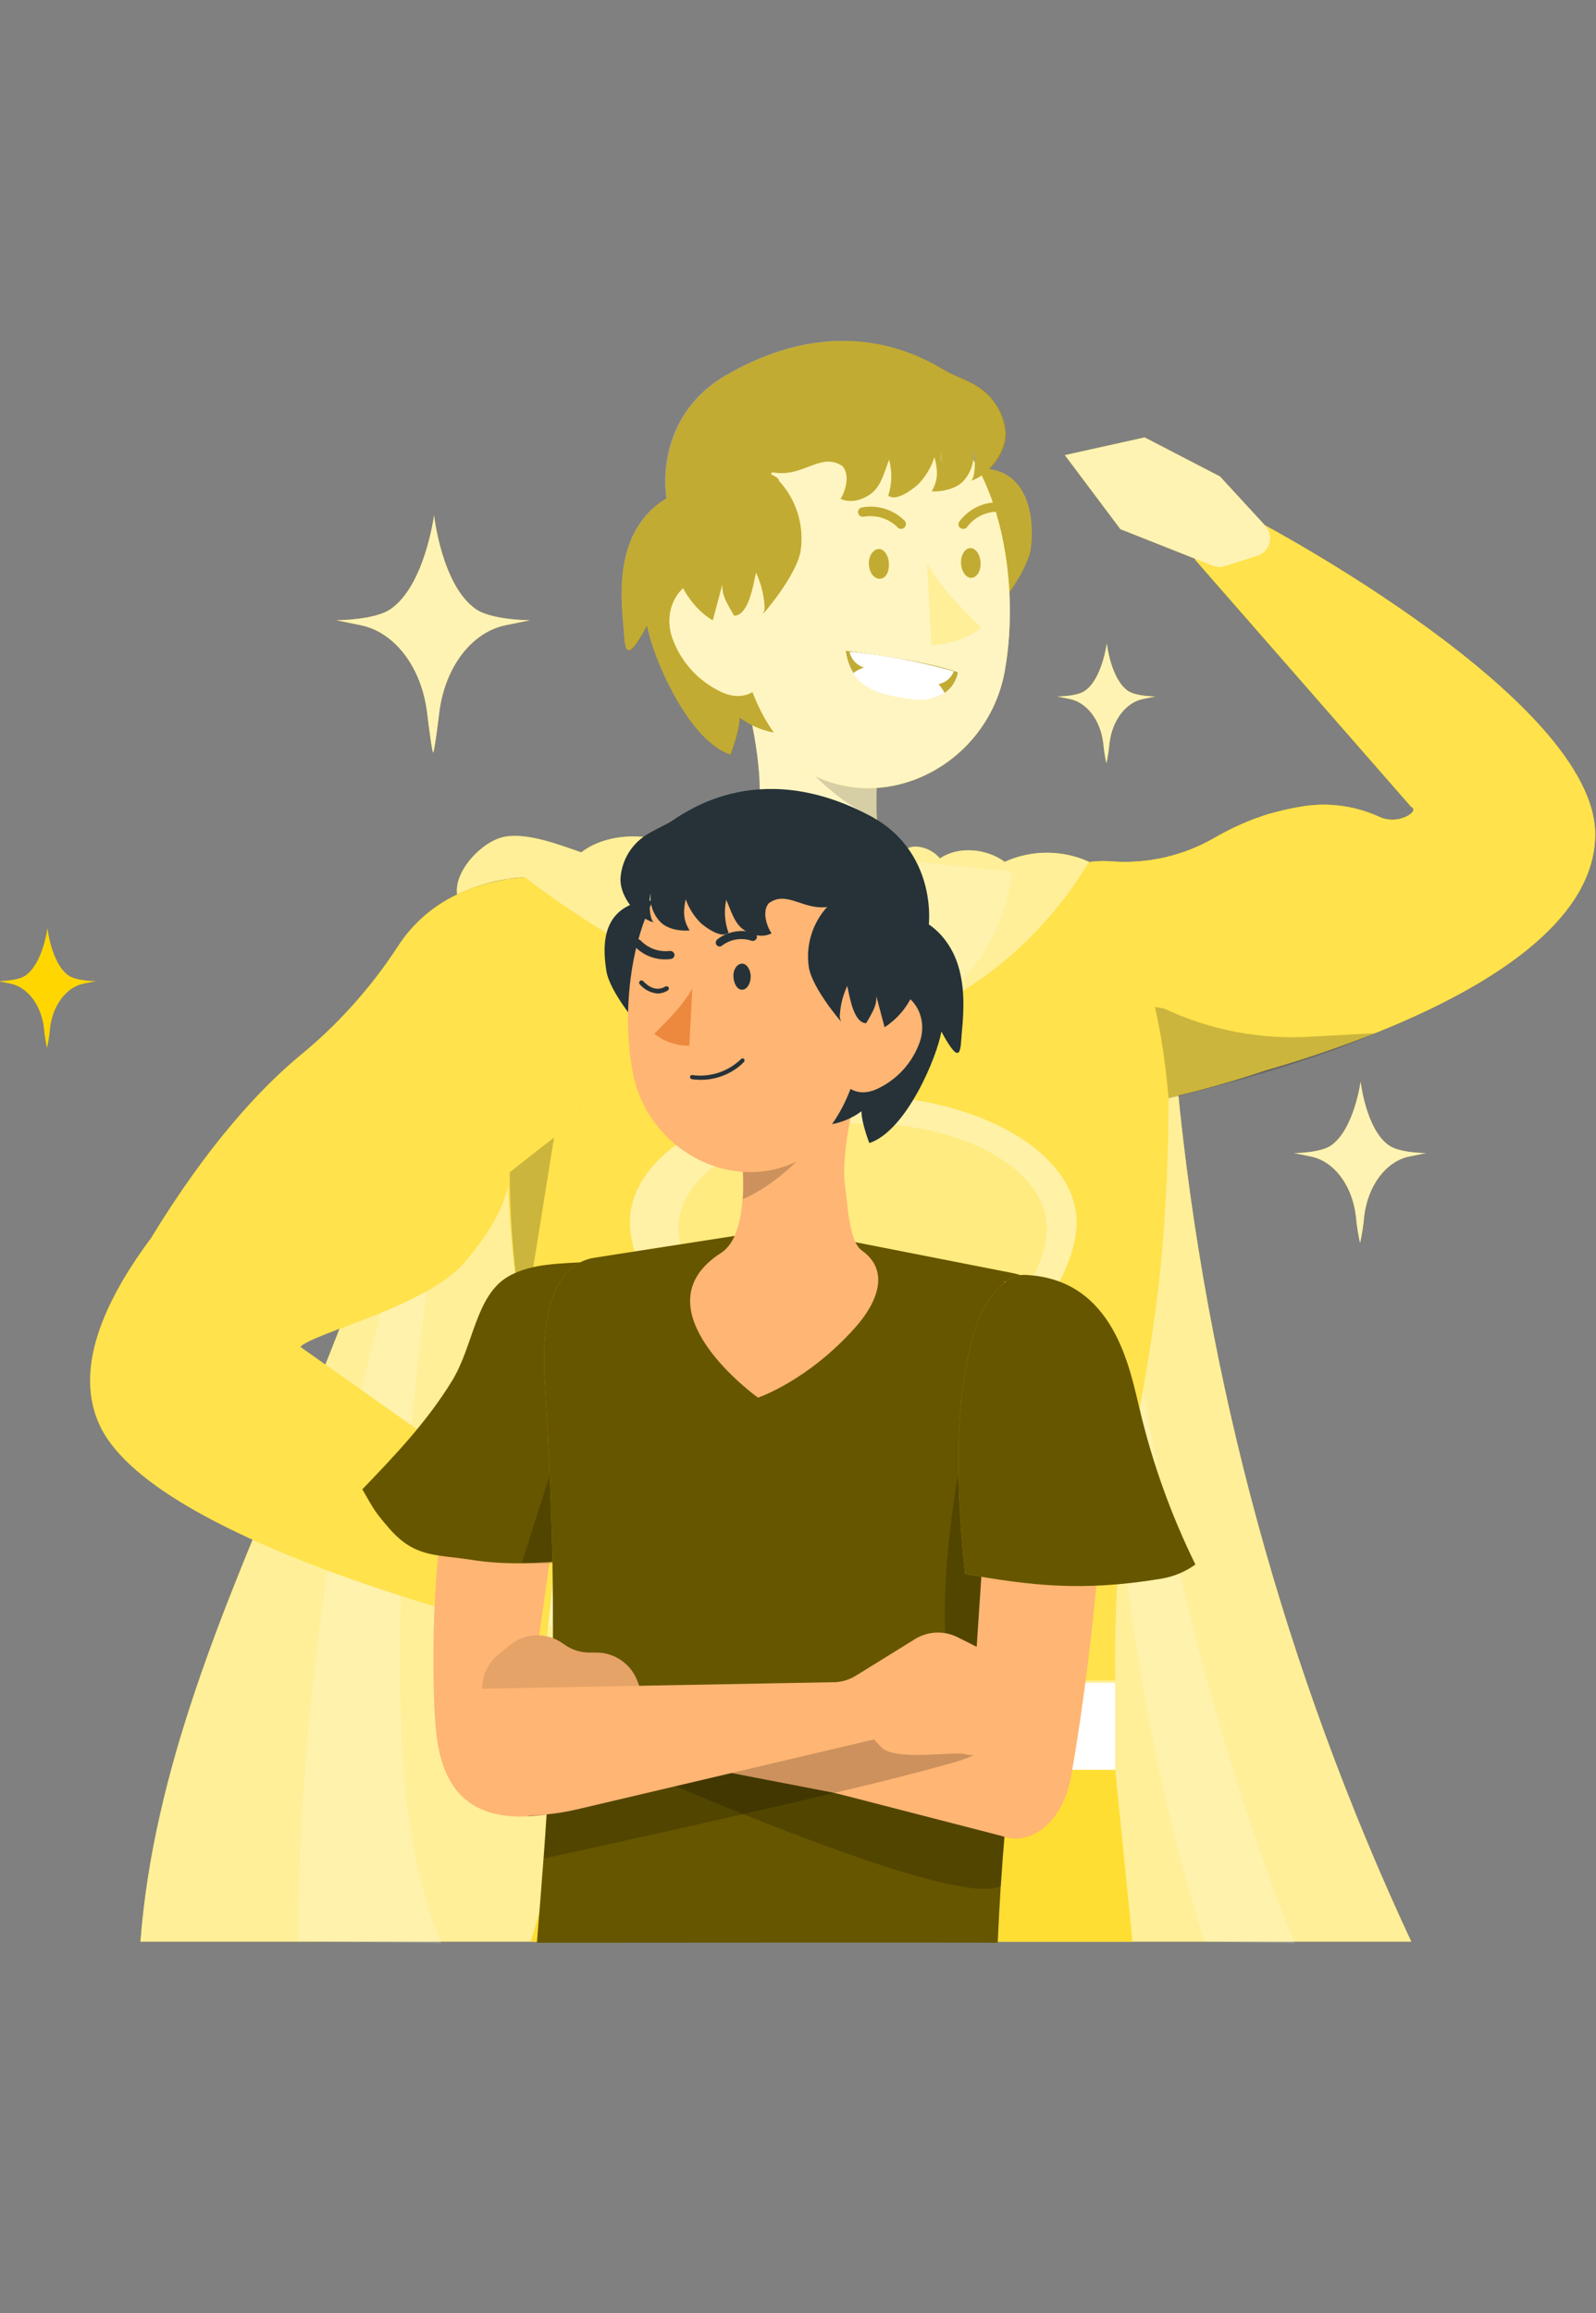 <svg width="345" height="500" viewBox="0 0 345 500" fill="none" xmlns="http://www.w3.org/2000/svg">
<rect x="0" y="0" width="345" height="500" fill="#808080" stroke="none"/>
<g clip-path="url(#clip0_2792_3337)">
<path d="M194.93 190.58C191.34 188.26 189.93 182.82 189.54 177.11C189.303 172.77 189.481 168.417 190.07 164.11C190.18 163.01 190.34 161.95 190.53 160.95C190.689 159.939 190.903 158.938 191.17 157.95L158.56 144.49C162.14 149.89 164.87 167.18 164.11 172.74C163.28 178.98 163.03 187.74 159.79 190L194.93 190.58Z" fill="#FFD600"/>
<g opacity="0.7">
<path d="M194.93 190.58C191.34 188.26 189.93 182.82 189.54 177.11C189.303 172.77 189.481 168.417 190.07 164.11C190.18 163.01 190.34 161.95 190.53 160.95C190.689 159.939 190.903 158.938 191.17 157.95L158.56 144.49C162.14 149.89 164.87 167.18 164.11 172.74C163.28 178.98 163.03 187.74 159.79 190L194.93 190.58Z" fill="white"/>
</g>
<path d="M159.79 190C152.79 195 155.79 202.86 161.48 209.28C163.669 211.742 166.025 214.051 168.53 216.19C179.43 225.52 196.53 221.56 201.62 208.14C203.85 202.19 203.08 195.81 194.93 190.59L159.79 190Z" fill="#FFB573"/>
<path opacity="0.2" d="M189.54 177.11C189.303 172.77 189.481 168.417 190.07 164.11C190.18 163.01 190.34 161.95 190.53 160.95L165.32 156.11C170.61 161.35 178 172.07 189.54 177.11Z" fill="black"/>
<path d="M222.8 118.64C222 124.06 214.57 132.87 214.93 132.34C215.229 131.765 215.334 131.109 215.23 130.47C215.067 128.03 214.467 125.639 213.46 123.41C212.83 126.41 211.87 132.7 208.88 132.75C207.69 130.51 206.23 128.47 206.44 125.93C205.75 128.53 205.11 131.15 204.44 133.75C198.64 130.18 194.97 121.94 196.18 115.06C196.441 113.391 197.022 111.789 197.89 110.34C198.965 108.759 200.269 107.347 201.76 106.15C205.55 102.83 207.09 101.29 212.07 101.29C222.94 101.29 223.6 113.22 222.8 118.64Z" fill="#FFD600"/>
<path opacity="0.3" d="M222.8 118.64C222 124.06 214.57 132.87 214.93 132.34C215.229 131.765 215.334 131.109 215.23 130.47C215.067 128.03 214.467 125.639 213.46 123.41C212.83 126.41 211.87 132.7 208.88 132.75C207.69 130.51 206.23 128.47 206.44 125.93C205.75 128.53 205.11 131.15 204.44 133.75C198.64 130.18 194.97 121.94 196.18 115.06C196.441 113.391 197.022 111.789 197.89 110.34C198.965 108.759 200.269 107.347 201.76 106.15C205.55 102.83 207.09 101.29 212.07 101.29C222.94 101.29 223.6 113.22 222.8 118.64Z" fill="black"/>
<path d="M217.17 145.18C213.12 167.25 186.7 178.89 169.26 163.08C159.19 153.97 157.59 143.08 155.75 126.16C155.46 123.59 155.17 120.89 154.85 118.02C154.31 113.552 154.768 109.02 156.19 104.75C156.774 102.973 157.537 101.261 158.47 99.64C161.88 93.507 167.333 88.763 173.88 86.234C180.426 83.706 187.652 83.552 194.3 85.8C216.16 93.16 220.84 125.32 217.17 145.18Z" fill="#FFD600"/>
<path opacity="0.7" d="M217.17 145.18C213.12 167.25 186.7 178.89 169.26 163.08C159.19 153.97 157.59 143.08 155.75 126.16C155.46 123.59 155.17 120.89 154.85 118.02C154.31 113.552 154.768 109.02 156.19 104.75C156.774 102.973 157.537 101.261 158.47 99.64C161.88 93.507 167.333 88.763 173.88 86.234C180.426 83.706 187.652 83.552 194.3 85.8C216.16 93.16 220.84 125.32 217.17 145.18Z" fill="white"/>
<path d="M189.89 118.67C191.05 118.59 192.06 119.99 192.15 121.76C192.24 123.53 191.54 125.03 190.24 125.1C188.94 125.17 187.92 123.79 187.82 122C187.72 120.21 188.74 118.74 189.89 118.67Z" fill="#FFD600"/>
<path opacity="0.3" d="M189.89 118.67C191.05 118.59 192.06 119.99 192.15 121.76C192.24 123.53 191.54 125.03 190.24 125.1C188.94 125.17 187.92 123.79 187.82 122C187.72 120.21 188.74 118.74 189.89 118.67Z" fill="black"/>
<path d="M209.69 118.49C210.85 118.41 211.86 119.79 211.96 121.56C212.06 123.33 211.22 124.82 210.04 124.9C208.86 124.98 207.85 123.6 207.75 121.83C207.65 120.06 208.54 118.56 209.69 118.49Z" fill="#FFD600"/>
<path opacity="0.3" d="M209.69 118.49C210.85 118.41 211.86 119.79 211.96 121.56C212.06 123.33 211.22 124.82 210.04 124.9C208.86 124.98 207.85 123.6 207.75 121.83C207.65 120.06 208.54 118.56 209.69 118.49Z" fill="black"/>
<path d="M201.36 139.28C204.36 139.59 209.83 137.77 212 135.64C207.87 131.55 203.26 126.95 200.43 121.88L201.36 139.28Z" fill="#FFD600"/>
<path opacity="0.5" d="M201.36 139.28C204.36 139.59 209.83 137.77 212 135.64C207.87 131.55 203.26 126.95 200.43 121.88L201.36 139.28Z" fill="white"/>
<path d="M186.58 111.71C187.877 111.465 189.213 111.528 190.482 111.895C191.75 112.261 192.914 112.921 193.88 113.82C193.936 113.914 194.007 113.999 194.09 114.07C194.194 114.16 194.315 114.228 194.446 114.272C194.577 114.315 194.715 114.332 194.853 114.321C194.99 114.311 195.124 114.274 195.247 114.212C195.37 114.15 195.48 114.064 195.57 113.96C195.66 113.856 195.728 113.734 195.772 113.604C195.815 113.473 195.832 113.335 195.822 113.197C195.811 113.06 195.774 112.926 195.712 112.803C195.65 112.68 195.564 112.57 195.46 112.48C194.278 111.323 192.836 110.465 191.255 109.978C189.673 109.49 187.999 109.388 186.37 109.68C186.232 109.694 186.099 109.737 185.979 109.805C185.859 109.873 185.754 109.966 185.671 110.077C185.588 110.188 185.53 110.315 185.498 110.449C185.467 110.584 185.464 110.724 185.49 110.86C185.512 111.042 185.589 111.212 185.71 111.35C185.818 111.472 185.952 111.568 186.103 111.631C186.254 111.693 186.417 111.72 186.58 111.71Z" fill="#FFD600"/>
<path opacity="0.3" d="M186.58 111.71C187.877 111.465 189.213 111.528 190.482 111.895C191.75 112.261 192.914 112.921 193.88 113.82C193.936 113.914 194.007 113.999 194.09 114.07C194.194 114.16 194.315 114.228 194.446 114.272C194.577 114.315 194.715 114.332 194.853 114.321C194.99 114.311 195.124 114.274 195.247 114.212C195.37 114.15 195.48 114.064 195.57 113.96C195.66 113.856 195.728 113.734 195.772 113.604C195.815 113.473 195.832 113.335 195.822 113.197C195.811 113.06 195.774 112.926 195.712 112.803C195.65 112.68 195.564 112.57 195.46 112.48C194.278 111.323 192.836 110.465 191.255 109.978C189.673 109.49 187.999 109.388 186.37 109.68C186.232 109.694 186.099 109.737 185.979 109.805C185.859 109.873 185.754 109.966 185.671 110.077C185.588 110.188 185.53 110.315 185.498 110.449C185.467 110.584 185.464 110.724 185.49 110.86C185.512 111.042 185.589 111.212 185.71 111.35C185.818 111.472 185.952 111.568 186.103 111.631C186.254 111.693 186.417 111.72 186.58 111.71Z" fill="black"/>
<path d="M216.92 109.59C216.905 109.319 216.786 109.065 216.589 108.879C216.392 108.693 216.131 108.59 215.86 108.59C214.208 108.548 212.571 108.907 211.089 109.637C209.607 110.367 208.324 111.445 207.35 112.78C207.275 112.892 207.223 113.018 207.198 113.151C207.173 113.283 207.175 113.419 207.204 113.551C207.233 113.683 207.288 113.807 207.367 113.917C207.445 114.027 207.545 114.12 207.66 114.19H207.73C207.957 114.326 208.228 114.367 208.485 114.303C208.742 114.239 208.963 114.076 209.1 113.85C209.893 112.812 210.921 111.977 212.1 111.413C213.278 110.85 214.574 110.575 215.88 110.61C216.053 110.618 216.225 110.58 216.379 110.501C216.534 110.422 216.665 110.305 216.76 110.16C216.855 109.984 216.91 109.79 216.92 109.59Z" fill="#FFD600"/>
<path opacity="0.3" d="M216.92 109.59C216.905 109.319 216.786 109.065 216.589 108.879C216.392 108.693 216.131 108.59 215.86 108.59C214.208 108.548 212.571 108.907 211.089 109.637C209.607 110.367 208.324 111.445 207.35 112.78C207.275 112.892 207.223 113.018 207.198 113.151C207.173 113.283 207.175 113.419 207.204 113.551C207.233 113.683 207.288 113.807 207.367 113.917C207.445 114.027 207.545 114.12 207.66 114.19H207.73C207.957 114.326 208.228 114.367 208.485 114.303C208.742 114.239 208.963 114.076 209.1 113.85C209.893 112.812 210.921 111.977 212.1 111.413C213.278 110.85 214.574 110.575 215.88 110.61C216.053 110.618 216.225 110.58 216.379 110.501C216.534 110.422 216.665 110.305 216.76 110.16C216.855 109.984 216.91 109.79 216.92 109.59Z" fill="black"/>
<path d="M167.27 158.35C164.599 157.844 162.079 156.736 159.9 155.11C159.9 158.04 157.9 163.11 157.9 163.11C148.58 160.04 140.9 141.4 139.9 135.22C134.72 144.85 135.17 139.31 134.77 135.22C134.19 129.33 134.04 123.22 136.05 117.67C138.06 112.12 142.64 107.15 148.48 106.19C149.566 106.091 150.66 106.284 151.646 106.75C152.633 107.216 153.477 107.938 154.09 108.84C155.083 110.623 155.731 112.577 156 114.6C158.73 129.21 158.61 146.27 167.27 158.35Z" fill="#FFD600"/>
<path opacity="0.3" d="M167.27 158.35C164.599 157.844 162.079 156.736 159.9 155.11C159.9 158.04 157.9 163.11 157.9 163.11C148.58 160.04 140.9 141.4 139.9 135.22C134.72 144.85 135.17 139.31 134.77 135.22C134.19 129.33 134.04 123.22 136.05 117.67C138.06 112.12 142.64 107.15 148.48 106.19C149.566 106.091 150.66 106.284 151.646 106.75C152.633 107.216 153.477 107.938 154.09 108.84C155.083 110.623 155.731 112.577 156 114.6C158.73 129.21 158.61 146.27 167.27 158.35Z" fill="black"/>
<path d="M154.06 124.85C161.19 125.01 165.54 134 166.3 140.15C167.19 147 162.59 152.63 155.98 149.6C153.515 148.457 151.304 146.833 149.475 144.824C147.646 142.815 146.237 140.461 145.33 137.9C143.12 131.54 146.92 124.7 154.06 124.85Z" fill="#FFD600"/>
<path opacity="0.7" d="M154.06 124.85C161.19 125.01 165.54 134 166.3 140.15C167.19 147 162.59 152.63 155.98 149.6C153.515 148.457 151.304 146.833 149.475 144.824C147.646 142.815 146.237 140.461 145.33 137.9C143.12 131.54 146.92 124.7 154.06 124.85Z" fill="white"/>
<path d="M168.34 103.88C170.205 105.889 171.599 108.289 172.419 110.904C173.239 113.52 173.465 116.286 173.08 119C172.25 124.42 164.58 133.22 164.94 132.69C165.246 132.118 165.358 131.462 165.26 130.82C165.082 128.374 164.459 125.981 163.42 123.76C162.77 126.76 161.78 133.05 158.69 133.09C157.46 130.86 155.95 128.82 156.16 126.27C155.45 128.88 154.79 131.5 154.08 134.1C148.08 130.52 144.28 122.28 145.52 115.4C145.793 113.725 146.394 112.121 147.29 110.68C148.41 109.095 149.758 107.683 151.29 106.49C155.21 103.17 160.4 99.86 165.13 101.85C165.81 102.17 168.52 103.16 168.34 103.88Z" fill="#FFD600"/>
<path opacity="0.3" d="M168.34 103.88C170.205 105.889 171.599 108.289 172.419 110.904C173.239 113.52 173.465 116.286 173.08 119C172.25 124.42 164.58 133.22 164.94 132.69C165.246 132.118 165.358 131.462 165.26 130.82C165.082 128.374 164.459 125.981 163.42 123.76C162.77 126.76 161.78 133.05 158.69 133.09C157.46 130.86 155.95 128.82 156.16 126.27C155.45 128.88 154.79 131.5 154.08 134.1C148.08 130.52 144.28 122.28 145.52 115.4C145.793 113.725 146.394 112.121 147.29 110.68C148.41 109.095 149.758 107.683 151.29 106.49C155.21 103.17 160.4 99.86 165.13 101.85C165.81 102.17 168.52 103.16 168.34 103.88Z" fill="black"/>
<path d="M207 145.34C207 145.34 200.89 142.86 182.88 140.71C183.88 147.25 187.88 150.01 197.09 151.01C206.3 152.01 207 145.34 207 145.34Z" fill="#263238"/>
<path d="M206.18 145.11C205.905 145.828 205.447 146.461 204.853 146.949C204.259 147.436 203.548 147.761 202.79 147.89C197.471 147.248 192.229 146.082 187.14 144.41C186.278 144.214 185.49 143.777 184.867 143.15C184.244 142.523 183.812 141.733 183.62 140.87C191.254 141.591 198.805 143.011 206.18 145.11Z" fill="white"/>
<path d="M202.43 147.35C197.891 145.505 193.095 144.375 188.21 144C186.841 144.149 185.537 144.668 184.44 145.5C186.44 148.74 190.44 150.35 197.01 151.09C199.483 151.528 202.031 151.063 204.19 149.78C203.715 148.895 203.123 148.077 202.43 147.35Z" fill="white"/>
<path d="M218.75 188.49C217.978 195.741 215.266 202.65 210.9 208.49C210.58 208.92 210.25 209.35 209.9 209.77C200.18 222.08 182.71 225.9 168.18 219.43C163.586 217.44 159.176 215.051 155 212.29C146.76 206.75 139.65 199.05 136.3 190.01L161.85 186.72L179.32 184.47L191.26 185.69L218.75 188.49Z" fill="#FFB573"/>
<path d="M92.42 204.87C91.42 279.87 36.07 344.87 30.36 419.7H305.07C277.762 361.2 260.649 298.464 254.47 234.2L250.22 190H109.63C109.63 190 92.52 197.53 92.42 204.87Z" fill="#FFD600"/>
<path opacity="0.6" d="M92.42 204.87C91.42 279.87 36.07 344.87 30.36 419.7H305.07C277.762 361.2 260.649 298.464 254.47 234.2L250.22 190H109.63C109.63 190 92.52 197.53 92.42 204.87Z" fill="white"/>
<path opacity="0.2" d="M64.54 419.6C64.54 419.6 62.94 342.37 88.54 262.47C114.14 182.57 82 286.43 87 379C88.42 405.69 95.41 420 95.41 420L64.54 419.6Z" fill="white"/>
<path opacity="0.2" d="M279.86 420C279.86 420 246.3 342.17 240.27 239.44C240.27 239.44 232.05 330.35 260.41 419.7L279.86 420Z" fill="white"/>
<path d="M270.89 177.18C271.026 177.113 271.166 177.056 271.31 177.01L271.15 177.08L270.89 177.18Z" fill="#FFD600"/>
<path d="M273.1 176.36L272.39 176.62L271.81 176.83H271.72L271.31 176.98C271.88 176.78 272.48 176.57 273.1 176.36Z" fill="#FFD600"/>
<path d="M344.82 180.34C344.82 207.78 295.58 225.05 273.61 231.34C252.77 238.34 240.27 239.39 240.27 239.39C239.5 232.14 223.78 189.59 223.78 189.59C223.78 189.59 233.18 185.59 239.92 186.19H240.09C247.979 186.813 255.869 185.005 262.7 181.01C265.183 179.576 267.771 178.329 270.44 177.28L270.89 177.11L271.15 177.01L271.72 176.79H271.81L272.39 176.58L273.1 176.32L273.93 176.05L274.18 175.97L274.44 175.89L274.63 175.84H274.7C276.643 175.277 278.616 174.823 280.61 174.48C286.458 173.34 292.515 174.038 297.95 176.48C298.982 176.986 300.125 177.226 301.274 177.179C302.423 177.132 303.542 176.799 304.53 176.21C305.53 175.57 305.96 174.88 305 174.34L258.26 120.88L272.51 113.05C272.51 113.05 344.82 151.26 344.82 180.34Z" fill="#FFD600"/>
<path d="M344.82 180.34C344.82 207.78 295.58 225.05 273.61 231.34C252.77 238.34 240.27 239.39 240.27 239.39C239.5 232.14 223.78 189.59 223.78 189.59C223.78 189.59 233.18 185.59 239.92 186.19H240.09C247.979 186.813 255.869 185.005 262.7 181.01C265.183 179.576 267.771 178.329 270.44 177.28L270.89 177.11L271.15 177.01L271.72 176.79H271.81L272.39 176.58L273.1 176.32L273.93 176.05L274.18 175.97L274.44 175.89L274.63 175.84H274.7C276.643 175.277 278.616 174.823 280.61 174.48C286.458 173.34 292.515 174.038 297.95 176.48C298.982 176.986 300.125 177.226 301.274 177.179C302.423 177.132 303.542 176.799 304.53 176.21C305.53 175.57 305.96 174.88 305 174.34L258.26 120.88L272.51 113.05C272.51 113.05 344.82 151.26 344.82 180.34Z" fill="#FFD600"/>
<g opacity="0.3">
<path d="M344.82 180.34C344.82 207.78 295.58 225.05 273.61 231.34C252.77 238.34 240.27 239.39 240.27 239.39C239.5 232.14 223.78 189.59 223.78 189.59C223.78 189.59 233.18 185.59 239.92 186.19H240.09C247.979 186.813 255.869 185.005 262.7 181.01C265.183 179.576 267.771 178.329 270.44 177.28L270.89 177.11L271.15 177.01L271.72 176.79H271.81L272.39 176.58L273.1 176.32L273.93 176.05L274.18 175.97L274.44 175.89L274.63 175.84H274.7C276.643 175.277 278.616 174.823 280.61 174.48C286.458 173.34 292.515 174.038 297.95 176.48C298.982 176.986 300.125 177.226 301.274 177.179C302.423 177.132 303.542 176.799 304.53 176.21C305.53 175.57 305.96 174.88 305 174.34L258.26 120.88L272.51 113.05C272.51 113.05 344.82 151.26 344.82 180.34Z" fill="white"/>
</g>
<path d="M262.11 122.27L242.19 114.38L230.19 98.38L247.43 94.55L263.73 103L273.51 113.64C273.963 114.134 274.285 114.734 274.445 115.385C274.606 116.036 274.6 116.717 274.429 117.365C274.258 118.013 273.926 118.608 273.465 119.095C273.004 119.581 272.428 119.944 271.79 120.15L264.79 122.38C263.911 122.653 262.964 122.614 262.11 122.27Z" fill="#FFD600"/>
<path opacity="0.7" d="M262.11 122.27L242.19 114.38L230.19 98.38L247.43 94.55L263.73 103L273.51 113.64C273.963 114.134 274.285 114.734 274.445 115.385C274.606 116.036 274.6 116.717 274.429 117.365C274.258 118.013 273.926 118.608 273.465 119.095C273.004 119.581 272.428 119.944 271.79 120.15L264.79 122.38C263.911 122.653 262.964 122.614 262.11 122.27Z" fill="white"/>
<path opacity="0.2" d="M249.07 217.57L251.07 237.8C251.07 237.8 280.56 230.96 297.23 223.33L283.84 224.06C272.762 224.82 261.674 222.734 251.63 218L249.07 217.57Z" fill="black"/>
<path d="M252.6 237.33C252.31 301.72 240.48 307.8 241.04 363.22C241.04 363.22 129.55 363.67 125.77 363.77C116.77 289.19 107.6 285.77 110.02 228.5C108.85 209.69 119.52 193.15 130.25 191L179.34 184.47L226.56 189.47C238.56 191.19 249.41 200.65 252.6 237.33Z" fill="#FFD600"/>
<path opacity="0.3" d="M252.6 237.33C252.31 301.72 240.48 307.8 241.04 363.22C241.04 363.22 129.55 363.67 125.77 363.77C116.77 289.19 107.6 285.77 110.02 228.5C108.85 209.69 119.52 193.15 130.25 191L179.34 184.47L226.56 189.47C238.56 191.19 249.41 200.65 252.6 237.33Z" fill="white"/>
<path d="M172.08 111.58C169.08 104.98 165.08 101.79 167.41 102.15C173.67 103.15 177.5 97.64 182.1 100.74C184.34 103.3 181.76 108.06 181.65 107.8C183.95 108.89 186.82 108.03 188.71 106.35C190.6 104.67 191.26 101.73 192.19 99.35C192.886 101.909 192.824 104.616 192.01 107.14C193.66 108.45 197.06 105.99 198.61 104.56C200.159 102.919 201.317 100.951 202 98.8C202.59 101.1 203.05 103.44 201.4 106.21C203.74 106.34 206.81 105.62 208.35 103.87C209.155 102.958 209.751 101.882 210.096 100.716C210.441 99.55 210.528 98.323 210.35 97.12C210.88 98.3 210.96 103.12 209.91 103.93C213.91 102.62 217.62 97.62 217.41 93.45C217.217 91.358 216.523 89.343 215.387 87.576C214.25 85.809 212.704 84.343 210.88 83.3C209.09 82.23 207.1 81.53 205.22 80.61C202.33 79.19 183.97 65.49 157.01 81.11C140.28 90.81 143.55 110.11 145.54 112.21C148.01 114.8 151.9 115.67 155.49 115.31C159.08 114.95 172.86 113.33 172.08 111.58Z" fill="#FFD600"/>
<path opacity="0.3" d="M172.08 111.58C169.08 104.98 165.08 101.79 167.41 102.15C173.67 103.15 177.5 97.64 182.1 100.74C184.34 103.3 181.76 108.06 181.65 107.8C183.95 108.89 186.82 108.03 188.71 106.35C190.6 104.67 191.26 101.73 192.19 99.35C192.886 101.909 192.824 104.616 192.01 107.14C193.66 108.45 197.06 105.99 198.61 104.56C200.159 102.919 201.317 100.951 202 98.8C202.59 101.1 203.05 103.44 201.4 106.21C203.74 106.34 206.81 105.62 208.35 103.87C209.155 102.958 209.751 101.882 210.096 100.716C210.441 99.55 210.528 98.323 210.35 97.12C210.88 98.3 210.96 103.12 209.91 103.93C213.91 102.62 217.62 97.62 217.41 93.45C217.217 91.358 216.523 89.343 215.387 87.576C214.25 85.809 212.704 84.343 210.88 83.3C209.09 82.23 207.1 81.53 205.22 80.61C202.33 79.19 183.97 65.49 157.01 81.11C140.28 90.81 143.55 110.11 145.54 112.21C148.01 114.8 151.9 115.67 155.49 115.31C159.08 114.95 172.86 113.33 172.08 111.58Z" fill="black"/>
<path d="M207 145.34C207 145.34 200.89 142.86 182.88 140.71C183.88 147.25 187.88 150.01 197.09 151.01C206.3 152.01 207 145.34 207 145.34Z" fill="#FFD600"/>
<path opacity="0.3" d="M207 145.34C207 145.34 200.89 142.86 182.88 140.71C183.88 147.25 187.88 150.01 197.09 151.01C206.3 152.01 207 145.34 207 145.34Z" fill="black"/>
<path d="M206.18 145.11C205.905 145.828 205.447 146.461 204.853 146.949C204.259 147.436 203.548 147.761 202.79 147.89C197.471 147.248 192.229 146.082 187.14 144.41C186.278 144.214 185.49 143.777 184.867 143.15C184.244 142.523 183.812 141.733 183.62 140.87C191.254 141.591 198.805 143.011 206.18 145.11Z" fill="white"/>
<path d="M202.43 147.35C197.891 145.505 193.095 144.375 188.21 144C186.841 144.149 185.537 144.668 184.44 145.5C186.44 148.74 190.44 150.35 197.01 151.09C199.483 151.528 202.031 151.063 204.19 149.78C203.715 148.895 203.123 148.077 202.43 147.35Z" fill="white"/>
<path d="M120 335.37C120 335.37 143.58 322.87 143.45 324.24C143.32 325.61 143.94 352.06 143.94 352.06L118.23 351.47L120 335.37Z" fill="#FFD600"/>
<path d="M143.43 324.24C143.43 324.24 165.14 324.95 165.02 327.36C164.9 329.77 162.56 350 162.56 350L143.92 352.07L143.43 324.24Z" fill="#FFD600"/>
<g opacity="0.7">
<path d="M165 327.36C164.88 329.78 162.55 349.99 162.55 349.99L143.91 352.06L118.2 351.47L119.97 335.37C119.97 335.37 143.55 322.87 143.42 324.24C143.43 324.24 165.14 325 165 327.36Z" fill="white"/>
</g>
<path d="M218.75 188.49C217.978 195.741 215.266 202.65 210.9 208.49C210.58 208.92 210.25 209.35 209.9 209.77C200.18 222.08 182.71 225.9 168.18 219.43C163.586 217.44 159.176 215.051 155 212.29C146.76 206.75 139.65 199.05 136.3 190.01L161.85 186.72L179.32 184.47L191.26 185.69L218.75 188.49Z" fill="#FFD600"/>
<path opacity="0.7" d="M218.75 188.49C217.978 195.741 215.266 202.65 210.9 208.49C210.58 208.92 210.25 209.35 209.9 209.77C200.18 222.08 182.71 225.9 168.18 219.43C163.586 217.44 159.176 215.051 155 212.29C146.76 206.75 139.65 199.05 136.3 190.01L161.85 186.72L179.32 184.47L191.26 185.69L218.75 188.49Z" fill="white"/>
<path opacity="0.2" d="M110.18 253.43C110.216 264.675 111.22 275.897 113.18 286.97L121.53 234.85L110.18 253.43Z" fill="black"/>
<path d="M64.92 291.14L120.77 330.6L118.21 353.81C118.21 353.81 34.39 334.54 21.7 308.39C15.77 296.19 22.45 281.27 32.77 267.47C32.775 267.454 32.775 267.436 32.77 267.42C45.04 247.35 56.19 235.42 64.6 228.37C72.848 221.658 80.012 213.715 85.84 204.82C100.32 182.09 132.84 191.3 132.84 191.3C125.43 208.64 125.35 241.62 125.35 241.62C125.35 241.62 118.08 247.1 110.14 253.43C110.06 258.78 106.81 265.33 100.53 272.73C92.28 282.49 67.74 288.05 64.92 291.14Z" fill="#FFD600"/>
<path opacity="0.3" d="M64.92 291.14L120.77 330.6L118.21 353.81C118.21 353.81 34.39 334.54 21.7 308.39C15.77 296.19 22.45 281.27 32.77 267.47C32.775 267.454 32.775 267.436 32.77 267.42C45.04 247.35 56.19 235.42 64.6 228.37C72.848 221.658 80.012 213.715 85.84 204.82C100.32 182.09 132.84 191.3 132.84 191.3C125.43 208.64 125.35 241.62 125.35 241.62C125.35 241.62 118.08 247.1 110.14 253.43C110.06 258.78 106.81 265.33 100.53 272.73C92.28 282.49 67.74 288.05 64.92 291.14Z" fill="white"/>
<path d="M107.11 184.58C124.767 199.265 144.829 210.788 166.41 218.64C166.41 211.87 164.25 198.19 160.41 189.71C159.32 187.33 157.94 184.94 155.71 183.57C153.48 182.2 150.21 182.21 148.55 184.24C142.21 179.76 131.78 179.55 125.63 184.24C120.87 182.59 114.11 179.97 109.15 180.86C104.19 181.75 98.07 188.36 98.81 193.35C103.385 191.16 108.345 189.889 113.41 189.61C112.05 188 113.38 189.66 107.11 184.58Z" fill="#FFD600"/>
<path opacity="0.6" d="M107.11 184.58C124.767 199.265 144.829 210.788 166.41 218.64C166.41 211.87 164.25 198.19 160.41 189.71C159.32 187.33 157.94 184.94 155.71 183.57C153.48 182.2 150.21 182.21 148.55 184.24C142.21 179.76 131.78 179.55 125.63 184.24C120.87 182.59 114.11 179.97 109.15 180.86C104.19 181.75 98.07 188.36 98.81 193.35C103.385 191.16 108.345 189.889 113.41 189.61C112.05 188 113.38 189.66 107.11 184.58Z" fill="white"/>
<path d="M235.43 186.29C232.563 184.992 229.452 184.321 226.305 184.321C223.158 184.321 220.047 184.992 217.18 186.29C213.26 183.42 207.23 182.81 203.18 185.56C202.543 184.798 201.754 184.177 200.864 183.736C199.974 183.296 199.002 183.045 198.01 183C196.01 182.93 194.73 184.31 193.36 185.74C196.24 187.19 197.71 190.42 198.73 193.48C201.333 201.231 202.443 209.406 202 217.57C215.8 210.83 227.51 199.52 235.43 186.29Z" fill="#FFD600"/>
<path opacity="0.6" d="M235.43 186.29C232.563 184.992 229.452 184.321 226.305 184.321C223.158 184.321 220.047 184.992 217.18 186.29C213.26 183.42 207.23 182.81 203.18 185.56C202.543 184.798 201.754 184.177 200.864 183.736C199.974 183.296 199.002 183.045 198.01 183C196.01 182.93 194.73 184.31 193.36 185.74C196.24 187.19 197.71 190.42 198.73 193.48C201.333 201.231 202.443 209.406 202 217.57C215.8 210.83 227.51 199.52 235.43 186.29Z" fill="white"/>
<path opacity="0.5" d="M232.73 264.22C232.73 279.41 211.11 306.56 184.44 306.56C157.77 306.56 136.15 279.41 136.15 264.22C136.15 249.03 157.77 236.71 184.44 236.71C211.11 236.71 232.73 249 232.73 264.22Z" fill="white"/>
<path d="M226.24 265.53C226.24 278.04 208.43 300.41 186.46 300.41C164.49 300.41 146.69 278 146.69 265.53C146.69 253.06 164.49 242.86 186.46 242.86C208.43 242.86 226.24 253 226.24 265.53Z" fill="#FFD600"/>
<path opacity="0.5" d="M226.24 265.53C226.24 278.04 208.43 300.41 186.46 300.41C164.49 300.41 146.69 278 146.69 265.53C146.69 253.06 164.49 242.86 186.46 242.86C208.43 242.86 226.24 253 226.24 265.53Z" fill="white"/>
<path d="M241.06 363.77H125.77V382.58H241.06V363.77Z" fill="white"/>
<path d="M125.77 382.58L114.74 419.7H244.79L241.07 382.58H125.77Z" fill="#FFD600"/>
<path opacity="0.2" d="M125.77 382.58L114.74 419.7H244.79L241.07 382.58H125.77Z" fill="white"/>
<path d="M211.22 362.57H176.75V383.18H211.22V362.57Z" fill="#263238"/>
<path opacity="0.7" d="M211.22 362.57H176.75V383.18H211.22V362.57Z" fill="white"/>
<path opacity="0.7" d="M191.18 362.57L181.03 383.18H188.55L199.02 362.57H191.18Z" fill="white"/>
<path opacity="0.7" d="M202.24 362.57L192.09 383.18H197.46L207.93 362.57H202.24Z" fill="white"/>
<path opacity="0.2" d="M222.8 118.59C222.38 121.42 220.17 125.16 218.19 128.02C218.511 133.743 218.176 139.484 217.19 145.13C215.991 151.78 212.629 157.848 207.628 162.392C202.626 166.937 196.264 169.702 189.53 170.26C189.405 172.525 189.405 174.795 189.53 177.06C189.67 179.99 190.25 182.882 191.25 185.64L218.72 188.44C217.948 195.691 215.236 202.6 210.87 208.44C210.55 208.87 210.22 209.3 209.87 209.72C200.15 222.03 182.68 225.85 168.15 219.38C163.567 217.388 159.166 214.999 155 212.24C146.76 206.7 139.65 199 136.3 189.96L161.85 186.67C163.17 182.93 163.47 177.17 164.07 172.67C164.49 169.6 163.85 162.96 162.59 156.73C161.631 156.254 160.717 155.692 159.86 155.05C159.86 157.98 157.86 163.05 157.86 163.05C148.54 159.98 140.86 141.34 139.86 135.16C134.67 144.79 135.13 139.25 134.73 135.16C134.15 129.27 134 123.16 136.01 117.61C137.444 113.483 140.273 109.985 144.01 107.72C143.01 100.94 144.39 88.33 156.89 81.08C183.89 65.46 202.21 79.16 205.1 80.58C206.98 81.5 208.96 82.2 210.76 83.27C212.584 84.312 214.13 85.779 215.267 87.546C216.403 89.313 217.097 91.328 217.29 93.42C217.42 96.14 215.9 99.2 213.72 101.37C223 102.56 223.56 113.48 222.8 118.59Z" fill="white"/>
<path opacity="0.2" d="M203.61 99.93L203.27 99.36C203.395 98.619 203.395 97.862 203.27 97.12C203.533 98.033 203.647 98.981 203.61 99.93Z" fill="white"/>
<path d="M128.14 389.82C125.328 390.736 122.458 391.464 119.55 392C119.1 392.08 118.66 392.16 118.23 392.22C116.82 392.43 115.5 392.56 114.23 392.62C94.88 393.62 94.38 377.46 93.9 369.23C93.424 358.224 93.698 347.199 94.72 336.23C96.06 320.96 98.6 305.1 102.29 293.23C107.63 276.11 116.29 274.23 123.64 274.1C125.06 274.1 126.45 274.1 127.75 274.1C127.75 274.1 126.81 278.95 126.36 283.63L123.44 304.37L119.38 333.15L118.75 337.64V337.89L116.55 353.47L116.04 357.06C115.81 359.45 115.64 362.82 118.25 364.74C118.618 365.025 119.021 365.26 119.45 365.44C121.15 366.2 123.66 366.51 127.31 366.08L127.68 376.3L127.75 378.14L127.87 381.32L128.07 387.1L128.14 389.82Z" fill="#FFB573"/>
<path d="M84.15 330.4C89.69 336.73 94.15 335.96 101.81 337.16C109.47 338.36 116.07 337.94 123.81 337.23C125.38 315.7 128.03 294.23 127.81 272.72C121.53 273.19 114.81 272.93 109.66 276.05C102.8 280.22 102.34 290.93 97.72 298.48C92.26 307.4 85.26 314.71 78.33 321.93C80.85 326.33 81 326.75 84.15 330.4Z" fill="#FFD600"/>
<g opacity="0.6">
<path d="M84.15 330.4C89.69 336.73 94.15 335.96 101.81 337.16C109.47 338.36 116.07 337.94 123.81 337.23C125.38 315.7 128.03 294.23 127.81 272.72C121.53 273.19 114.81 272.93 109.66 276.05C102.8 280.22 102.34 290.93 97.72 298.48C92.26 307.4 85.26 314.71 78.33 321.93C80.85 326.33 81 326.75 84.15 330.4Z" fill="black"/>
</g>
<path opacity="0.2" d="M123.44 304.36L112.76 337.92H126.24L123.44 304.36Z" fill="black"/>
<path d="M226.62 342.62C225.39 348.12 223.92 353.51 222.42 360.38C222.1 361.85 221.77 363.38 221.42 365.02C220.97 367.3 220.52 369.72 220.09 372.36C219.61 375.36 219.14 378.56 218.69 382.12C218.29 385.2 217.92 388.52 217.57 392.12C217.42 393.69 217.26 395.31 217.12 397.01C216.84 400.32 216.57 403.85 216.33 407.62C216.09 411.39 215.87 415.57 215.67 419.95C212.41 419.87 116.06 419.95 116.06 419.95C116.6 413.54 117.06 407.51 117.5 401.69C117.73 398.46 117.96 395.3 118.15 392.18V392.11C118.22 391.11 118.28 390.21 118.33 389.27C118.48 386.89 118.61 384.54 118.73 382.2C119.02 376.6 119.24 371.06 119.38 365.41C119.38 365.17 119.38 364.93 119.38 364.69C119.46 361.21 119.51 357.69 119.53 354.07C119.53 348.87 119.53 343.5 119.42 337.86C119.42 337.76 119.42 337.66 119.42 337.56C119.42 336.1 119.37 334.62 119.33 333.12C119.21 328.52 119.05 323.72 118.83 318.67C118.56 312.37 118.21 305.67 117.77 298.53C117.25 290.08 117.85 278.85 123.58 274.08C124.147 273.603 124.768 273.193 125.43 272.86C126.413 272.362 127.47 272.024 128.56 271.86L158.81 267.15L169.36 265.51L184.9 268.51L219 275.21C219.408 275.289 219.812 275.389 220.21 275.51C222.414 276.154 224.346 277.503 225.71 279.35C229.23 284.06 229.96 292.35 229.26 303.51C230.13 322.8 228.78 332.88 226.62 342.62Z" fill="#FFD600"/>
<path opacity="0.6" d="M226.62 342.62C225.39 348.12 223.92 353.51 222.42 360.38C222.1 361.85 221.77 363.38 221.42 365.02C220.97 367.3 220.52 369.72 220.09 372.36C219.61 375.36 219.14 378.56 218.69 382.12C218.29 385.2 217.92 388.52 217.57 392.12C217.42 393.69 217.26 395.31 217.12 397.01C216.84 400.32 216.57 403.85 216.33 407.62C216.09 411.39 215.87 415.57 215.67 419.95C212.41 419.87 116.06 419.95 116.06 419.95C116.6 413.54 117.06 407.51 117.5 401.69C117.73 398.46 117.96 395.3 118.15 392.18V392.11C118.22 391.11 118.28 390.21 118.33 389.27C118.48 386.89 118.61 384.54 118.73 382.2C119.02 376.6 119.24 371.06 119.38 365.41C119.38 365.17 119.38 364.93 119.38 364.69C119.46 361.21 119.51 357.69 119.53 354.07C119.53 348.87 119.53 343.5 119.42 337.86C119.42 337.76 119.42 337.66 119.42 337.56C119.42 336.1 119.37 334.62 119.33 333.12C119.21 328.52 119.05 323.72 118.83 318.67C118.56 312.37 118.21 305.67 117.77 298.53C117.25 290.08 117.85 278.85 123.58 274.08C124.147 273.603 124.768 273.193 125.43 272.86C126.413 272.362 127.47 272.024 128.56 271.86L158.81 267.15L169.36 265.51L184.9 268.51L219 275.21C219.408 275.289 219.812 275.389 220.21 275.51C222.414 276.154 224.346 277.503 225.71 279.35C229.23 284.06 229.96 292.35 229.26 303.51C230.13 322.8 228.78 332.88 226.62 342.62Z" fill="black"/>
<path d="M186.31 270.31C192.37 274.63 189.8 281.42 184.86 286.97C174.57 298.52 163.86 302.11 163.86 302.11C163.7 302.04 137.13 282.84 155.86 270.83C158.96 268.83 160.17 264.12 160.51 259.19C160.716 255.424 160.566 251.647 160.06 247.91C159.97 246.97 159.82 246.05 159.66 245.18C159.5 244.31 159.32 243.43 159.11 242.62L187.38 231C184.28 235.66 181.92 250.6 182.58 255.41C183.3 260.79 183.51 268.32 186.31 270.31Z" fill="#FFB573"/>
<path opacity="0.2" d="M160.6 259.19C160.806 255.424 160.655 251.647 160.15 247.91C160.06 246.97 159.91 246.05 159.75 245.18L181.54 241C177 245.57 170.56 254.83 160.6 259.19Z" fill="black"/>
<path d="M131.07 209.84C131.78 214.52 138.41 222.13 138.07 221.67C137.805 221.178 137.71 220.612 137.8 220.06C137.951 217.943 138.49 215.872 139.39 213.95C139.94 216.57 140.8 221.95 143.47 222.02C144.53 220.09 145.84 218.33 145.66 216.13C146.28 218.38 146.84 220.64 147.45 222.89C150.09 221.179 152.188 218.751 153.499 215.891C154.809 213.031 155.278 209.857 154.85 206.74C154.615 205.291 154.099 203.901 153.33 202.65C152.374 201.27 151.218 200.04 149.9 199C146.52 196.13 142.21 193.78 137.9 195C129.76 197.32 130.36 205.16 131.07 209.84Z" fill="#263238"/>
<path d="M136.73 231.59C140.23 250.66 163.06 260.72 178.13 247.06C186.83 239.19 188.22 229.8 189.8 215.16C190.05 212.94 190.3 210.61 190.59 208.16C191.052 204.301 190.652 200.387 189.42 196.7C188.912 195.16 188.242 193.678 187.42 192.28C184.476 186.967 179.76 182.855 174.095 180.662C168.43 178.469 162.175 178.334 156.42 180.28C137.6 186.64 133.56 214.43 136.73 231.59Z" fill="#FFB573"/>
<path d="M155.25 204.54C155.11 204.49 154.988 204.399 154.9 204.28C154.76 204.091 154.701 203.855 154.735 203.623C154.769 203.391 154.893 203.181 155.08 203.04C156.203 202.181 157.518 201.608 158.912 201.371C160.306 201.135 161.736 201.24 163.08 201.68C163.187 201.724 163.285 201.788 163.367 201.87C163.449 201.952 163.514 202.049 163.559 202.155C163.603 202.262 163.626 202.377 163.627 202.493C163.627 202.608 163.604 202.723 163.56 202.83C163.469 203.05 163.296 203.225 163.077 203.319C162.858 203.412 162.612 203.416 162.39 203.33C161.325 202.981 160.19 202.897 159.085 203.087C157.979 203.277 156.938 203.735 156.05 204.42C155.938 204.508 155.806 204.565 155.666 204.586C155.526 204.607 155.382 204.591 155.25 204.54Z" fill="#263238"/>
<path d="M145.59 205.88C145.495 205.768 145.375 205.68 145.239 205.622C145.104 205.565 144.957 205.54 144.81 205.55C143.666 205.694 142.504 205.571 141.416 205.189C140.328 204.807 139.343 204.178 138.54 203.35C138.385 203.167 138.164 203.052 137.925 203.029C137.685 203.007 137.447 203.079 137.26 203.23C137.082 203.383 136.968 203.599 136.942 203.833C136.916 204.066 136.98 204.301 137.12 204.49C138.11 205.551 139.338 206.359 140.704 206.848C142.07 207.337 143.532 207.492 144.97 207.3C145.091 207.291 145.209 207.258 145.317 207.203C145.425 207.147 145.521 207.071 145.599 206.977C145.676 206.884 145.734 206.776 145.769 206.659C145.803 206.543 145.814 206.421 145.8 206.3C145.764 206.145 145.693 206.001 145.59 205.88Z" fill="#263238"/>
<path d="M149 226.05C146.258 226.076 143.59 225.162 141.44 223.46C144.37 220.55 147.65 217.28 149.66 213.67L149 226.05Z" fill="#ED893E"/>
<path d="M142.18 214.76C141.432 214.701 140.702 214.494 140.034 214.15C139.367 213.807 138.774 213.334 138.29 212.76C138.245 212.712 138.209 212.656 138.186 212.594C138.162 212.533 138.151 212.467 138.153 212.401C138.155 212.335 138.17 212.27 138.197 212.21C138.224 212.15 138.262 212.095 138.31 212.05C138.358 212.005 138.414 211.969 138.476 211.946C138.538 211.922 138.603 211.911 138.669 211.913C138.735 211.915 138.8 211.93 138.86 211.957C138.92 211.984 138.975 212.022 139.02 212.07C140.13 213.24 141.87 214.4 143.83 213.25C143.945 213.183 144.081 213.163 144.21 213.195C144.338 213.227 144.45 213.308 144.52 213.42C144.586 213.536 144.604 213.673 144.571 213.802C144.537 213.931 144.454 214.041 144.34 214.11C143.692 214.517 142.945 214.741 142.18 214.76Z" fill="#263238"/>
<path d="M159.58 230.67C158.172 231.751 156.561 232.538 154.844 232.986C153.126 233.435 151.337 233.534 149.58 233.28C149.461 233.268 149.351 233.21 149.273 233.119C149.194 233.028 149.154 232.91 149.16 232.79C149.163 232.734 149.176 232.678 149.2 232.627C149.224 232.576 149.258 232.53 149.3 232.492C149.342 232.454 149.391 232.424 149.444 232.405C149.497 232.386 149.553 232.378 149.61 232.38C151.525 232.651 153.477 232.477 155.315 231.874C157.153 231.271 158.828 230.253 160.21 228.9C160.292 228.821 160.401 228.777 160.515 228.777C160.629 228.777 160.738 228.821 160.82 228.9C160.899 228.988 160.942 229.102 160.942 229.22C160.942 229.338 160.899 229.452 160.82 229.54C160.447 229.947 160.033 230.324 159.58 230.67Z" fill="#263238"/>
<path d="M179.85 243C182.158 242.568 184.337 241.614 186.22 240.21C186.22 242.74 187.92 247.08 187.92 247.08C195.97 244.43 202.6 228.32 203.49 222.98C207.97 231.3 207.58 226.52 207.93 222.98C208.43 217.89 208.55 212.62 206.82 207.82C205.09 203.02 201.12 198.73 196.08 197.9C195.142 197.812 194.197 197.977 193.344 198.378C192.491 198.779 191.761 199.401 191.23 200.18C190.368 201.728 189.805 203.424 189.57 205.18C187.23 217.79 187.33 232.54 179.85 243Z" fill="#263238"/>
<path d="M191.27 214C185.11 214.13 181.34 221.9 180.69 227.22C179.92 233.13 183.9 238 189.61 235.38C191.739 234.392 193.649 232.988 195.229 231.252C196.809 229.516 198.026 227.483 198.81 225.27C200.71 219.8 197.43 213.89 191.27 214Z" fill="#FFB573"/>
<path opacity="0.2" d="M208.36 312.13C208.36 312.13 200.88 345.98 206.07 366.41C211.26 386.84 221.62 397.14 221.62 397.14L223.47 312.14L208.36 312.13Z" fill="black"/>
<path opacity="0.2" d="M221.62 397.14C220.15 397.491 218.613 397.457 217.16 397.04C216.88 400.35 216.61 403.88 216.37 407.65C210.42 410.84 183.89 401.47 160.62 392.12C155.49 390.06 150.52 387.99 145.97 386.06C144.35 385.39 142.8 384.72 141.31 384.06C138.22 382.74 135.4 381.51 132.94 380.43C130.94 379.56 129.18 378.78 127.72 378.12C124.67 376.77 122.92 375.97 122.92 375.97L127.65 376.28L165 378.7L174.65 379.33L176.59 379.44L188.54 380.21L196.7 380.73H197.12L205.04 381.24L211.49 381.65L218.69 382.11L221.58 382.3C221.58 382.3 221.74 384.3 221.79 387.65V387.77C221.86 390.26 221.83 393.45 221.62 397.14Z" fill="black"/>
<path d="M237 342.75C235.52 358.39 233.34 373.84 231.54 383.98C230.29 391.04 226.3 395.98 221.62 397.16C220.15 397.511 218.613 397.477 217.16 397.06C216.94 397 216.73 396.93 216.51 396.85L180.71 387.62L180.4 387.53L176.57 386.53L176.63 379.43V378.86V376.05L176.71 367.18L181.55 367.44L205.2 368.7C205.679 368.834 206.182 368.855 206.67 368.76C208.72 368.37 210.42 365.97 210.67 362.81L211.13 355.95L212.13 340.82L214.06 312.11L215.83 285.53C216.026 282.662 216.478 279.818 217.18 277.03C220.188 277.158 223.125 277.983 225.76 279.44C231.33 282.44 237.38 288.81 238.36 301.87C239.18 312.71 238.42 327.81 237 342.75Z" fill="#FFB573"/>
<path d="M194.05 390.19L141.51 380.05C140.078 379.599 138.559 379.5 137.08 379.76L122.28 382.3C120.691 382.576 119.057 382.439 117.536 381.903C116.014 381.368 114.656 380.451 113.59 379.24L106.59 371.3C105.746 370.346 105.103 369.232 104.7 368.023C104.296 366.815 104.141 365.538 104.243 364.268C104.344 362.998 104.701 361.762 105.292 360.634C105.883 359.505 106.695 358.507 107.68 357.7L110.19 355.64C111.82 354.3 113.852 353.545 115.962 353.494C118.071 353.444 120.137 354.1 121.83 355.36C123.54 356.632 125.63 357.288 127.76 357.22H128.63C130.607 357.159 132.553 357.719 134.195 358.822C135.836 359.926 137.09 361.516 137.78 363.37L138.6 365.56L181.43 367.2L194.05 390.19Z" fill="#FFB573"/>
<path opacity="0.1" d="M131.07 366.81C133.58 366.32 136.07 365.92 138.59 365.51L137.78 363.35C137.09 361.496 135.836 359.906 134.195 358.802C132.553 357.699 130.607 357.139 128.63 357.2H127.76C125.63 357.268 123.54 356.612 121.83 355.34C120.137 354.08 118.071 353.424 115.962 353.474C113.852 353.525 111.82 354.28 110.19 355.62L107.68 357.68C106.056 359.014 104.921 360.85 104.454 362.899C103.987 364.948 104.214 367.094 105.1 369C109.89 369.45 127.08 367.59 131.07 366.81Z" fill="black"/>
<path opacity="0.2" d="M210.52 379.42C208.757 380.168 206.943 380.787 205.09 381.27C201.6 382.27 196.79 383.53 191.18 384.93C187.84 385.76 184.18 386.63 180.42 387.53C174.14 389.03 167.42 390.6 160.68 392.13C143.09 396.13 125.68 399.96 117.6 401.73C117.83 398.5 118.06 395.34 118.25 392.22C116.84 392.43 115.52 392.56 114.25 392.62V392.38L114.56 390.17L118.36 389.31L128.03 387.11L141.3 384.11L151.02 381.9L165.02 378.71L176.64 376.07L185.21 374.12L191.65 372.66C191.65 372.66 203.38 373.88 209.02 375.85C212 376.85 213.25 378.06 210.52 379.42Z" fill="black"/>
<path d="M100.16 365.1L180.79 363.61C182.283 363.483 183.725 363.007 185 362.22L197.78 354.31C199.15 353.459 200.715 352.974 202.325 352.901C203.936 352.827 205.539 353.168 206.98 353.89L216.44 358.62C217.576 359.19 218.586 359.983 219.41 360.95C220.234 361.918 220.856 363.042 221.237 364.254C221.619 365.467 221.752 366.744 221.631 368.009C221.51 369.274 221.135 370.502 220.53 371.62L219 374.5C217.989 376.352 216.387 377.813 214.45 378.65C212.513 379.487 210.352 379.653 208.31 379.12C206.25 378.58 193.31 380.69 190.53 377.7L188.93 376L124.78 391.1C120.232 392.172 115.557 392.599 110.89 392.37L100.16 365.1Z" fill="#FFB573"/>
<path d="M258.4 338.18C256.206 339.759 253.677 340.809 251.01 341.25C233.63 344.13 222.62 342.67 208.61 340.25C206.14 317 206.76 299 211.22 286C212.71 281.68 216.97 275.39 221.53 275.58C240.9 276.39 244.2 295.87 246.41 304.86C249.156 316.378 253.177 327.554 258.4 338.18Z" fill="#FFD600"/>
<path opacity="0.6" d="M258.4 338.18C256.206 339.759 253.677 340.809 251.01 341.25C233.63 344.13 222.62 342.67 208.61 340.25C206.14 317 206.76 299 211.22 286C212.71 281.68 216.97 275.39 221.53 275.58C240.9 276.39 244.2 295.87 246.41 304.86C249.156 316.378 253.177 327.554 258.4 338.18Z" fill="black"/>
<path d="M175.61 204.78C178 198.62 181.5 195.53 179.43 195.95C173.83 197.1 170.15 192.25 166.14 195.28C164.23 197.71 166.75 201.96 166.84 201.72C164.84 202.81 162.19 202.15 160.42 200.72C158.65 199.29 157.93 196.6 156.99 194.5C156.476 196.872 156.646 199.341 157.48 201.62C156.05 202.89 152.89 200.77 151.48 199.53C150.023 198.074 148.909 196.311 148.22 194.37C147.8 196.49 147.47 198.66 149.08 201.12C146.97 201.33 144.18 200.8 142.72 199.26C141.955 198.457 141.374 197.497 141.015 196.448C140.656 195.398 140.528 194.284 140.64 193.18C140.21 194.28 140.34 198.73 141.32 199.39C137.64 198.39 134.11 193.93 134.12 190.11C134.202 188.196 134.742 186.329 135.694 184.665C136.645 183.002 137.981 181.591 139.59 180.55C141.15 179.55 142.91 178.77 144.59 177.85C147.13 176.44 163.1 163.13 188.03 176.32C203.51 184.5 201.38 202.32 199.67 204.32C197.55 206.79 194.08 207.75 190.83 207.57C187.58 207.39 175 206.41 175.61 204.78Z" fill="#263238"/>
<path d="M178.93 195.9C177.313 197.64 176.105 199.719 175.396 201.986C174.686 204.252 174.493 206.649 174.83 209C175.54 213.68 182.18 221.3 181.83 220.83C181.565 220.338 181.47 219.772 181.56 219.22C181.711 217.103 182.25 215.032 183.15 213.11C183.71 215.73 184.56 221.11 187.24 221.18C188.3 219.25 189.6 217.49 189.42 215.29C190.04 217.54 190.6 219.8 191.22 222.05C193.859 220.337 195.955 217.909 197.266 215.05C198.576 212.19 199.046 209.017 198.62 205.9C198.382 204.45 197.862 203.061 197.09 201.81C196.125 200.44 194.958 199.223 193.63 198.2C190.25 195.33 185.77 192.47 181.63 194.2C181.11 194.43 178.77 195.28 178.93 195.9Z" fill="#263238"/>
<path d="M162.27 211.1C162.27 212.66 161.44 213.91 160.44 213.94C159.44 213.97 158.62 212.73 158.54 211.13C158.46 209.53 159.37 208.32 160.38 208.3C161.39 208.28 162.28 209.56 162.27 211.1Z" fill="#263238"/>
<path d="M294 268.71C294.432 266.766 294.733 264.794 294.9 262.81C295.73 256.15 299.68 251 304.66 249.98L308.25 249.25C308.25 249.25 302.61 249.25 300.25 247.6C295.25 244.11 294.12 233.8 294.12 233.8C294.12 233.8 292.72 244.11 287.74 247.6C285.39 249.25 279.74 249.25 279.74 249.25L283.34 249.98C288.34 250.98 292.27 256.15 293.09 262.81C293.266 264.794 293.57 266.765 294 268.71Z" fill="#FFD600"/>
<g opacity="0.7">
<path d="M294 268.71C294.432 266.766 294.733 264.794 294.9 262.81C295.73 256.15 299.68 251 304.66 249.98L308.25 249.25C308.25 249.25 302.61 249.25 300.25 247.6C295.25 244.11 294.12 233.8 294.12 233.8C294.12 233.8 292.72 244.11 287.74 247.6C285.39 249.25 279.74 249.25 279.74 249.25L283.34 249.98C288.34 250.98 292.27 256.15 293.09 262.81C293.266 264.794 293.57 266.765 294 268.71Z" fill="white"/>
</g>
<path d="M93.64 162.66C93.84 162.58 94.38 158.66 94.96 154C96.17 144.21 101.96 136.64 109.29 135.15L114.57 134.07C114.57 134.07 106.28 134.07 102.83 131.65C95.5 126.53 93.83 111.39 93.83 111.39C93.83 111.39 91.83 126.53 84.46 131.65C81 134.07 72.72 134.07 72.72 134.07L78 135.15C85.31 136.64 91.11 144.21 92.32 154C92.9 158.7 93.43 162.58 93.64 162.66Z" fill="#FFD600"/>
<g opacity="0.7">
<path d="M93.64 162.66C93.84 162.58 94.38 158.66 94.96 154C96.17 144.21 101.96 136.64 109.29 135.15L114.57 134.07C114.57 134.07 106.28 134.07 102.83 131.65C95.5 126.53 93.83 111.39 93.83 111.39C93.83 111.39 91.83 126.53 84.46 131.65C81 134.07 72.72 134.07 72.72 134.07L78 135.15C85.31 136.64 91.11 144.21 92.32 154C92.9 158.7 93.43 162.58 93.64 162.66Z" fill="white"/>
</g>
<path d="M239.16 165C239.481 163.556 239.704 162.093 239.83 160.62C240.44 155.68 243.37 151.85 247.07 151.09L249.74 150.55C249.74 150.55 245.55 150.55 243.81 149.33C240.1 146.74 239.25 139.08 239.25 139.08C239.25 139.08 238.25 146.74 234.52 149.33C232.77 150.55 228.58 150.55 228.58 150.55L231.25 151.09C234.95 151.85 237.88 155.68 238.49 160.62C238.622 162.092 238.845 163.555 239.16 165Z" fill="#FFD600"/>
<g opacity="0.7">
<path d="M239.16 165C239.481 163.556 239.704 162.093 239.83 160.62C240.44 155.68 243.37 151.85 247.07 151.09L249.74 150.55C249.74 150.55 245.55 150.55 243.81 149.33C240.1 146.74 239.25 139.08 239.25 139.08C239.25 139.08 238.25 146.74 234.52 149.33C232.77 150.55 228.58 150.55 228.58 150.55L231.25 151.09C234.95 151.85 237.88 155.68 238.49 160.62C238.622 162.092 238.845 163.555 239.16 165Z" fill="white"/>
</g>
<path d="M10.16 226.53C10.486 225.087 10.71 223.624 10.83 222.15C11.44 217.21 14.38 213.38 18.07 212.62L20.74 212.08C20.74 212.08 16.55 212.08 14.81 210.86C11.11 208.27 10.26 200.62 10.26 200.62C10.26 200.62 9.26 208.27 5.52 210.86C3.77 212.08 -0.42 212.08 -0.42 212.08L2.25 212.62C5.95 213.38 8.88 217.21 9.49 222.15C9.622 223.622 9.845 225.085 10.16 226.53Z" fill="#FFD600"/>
</g>
<defs>
<clipPath id="clip0_2792_3337">
<rect width="345" height="500" fill="white"/>
</clipPath>
</defs>
</svg>
